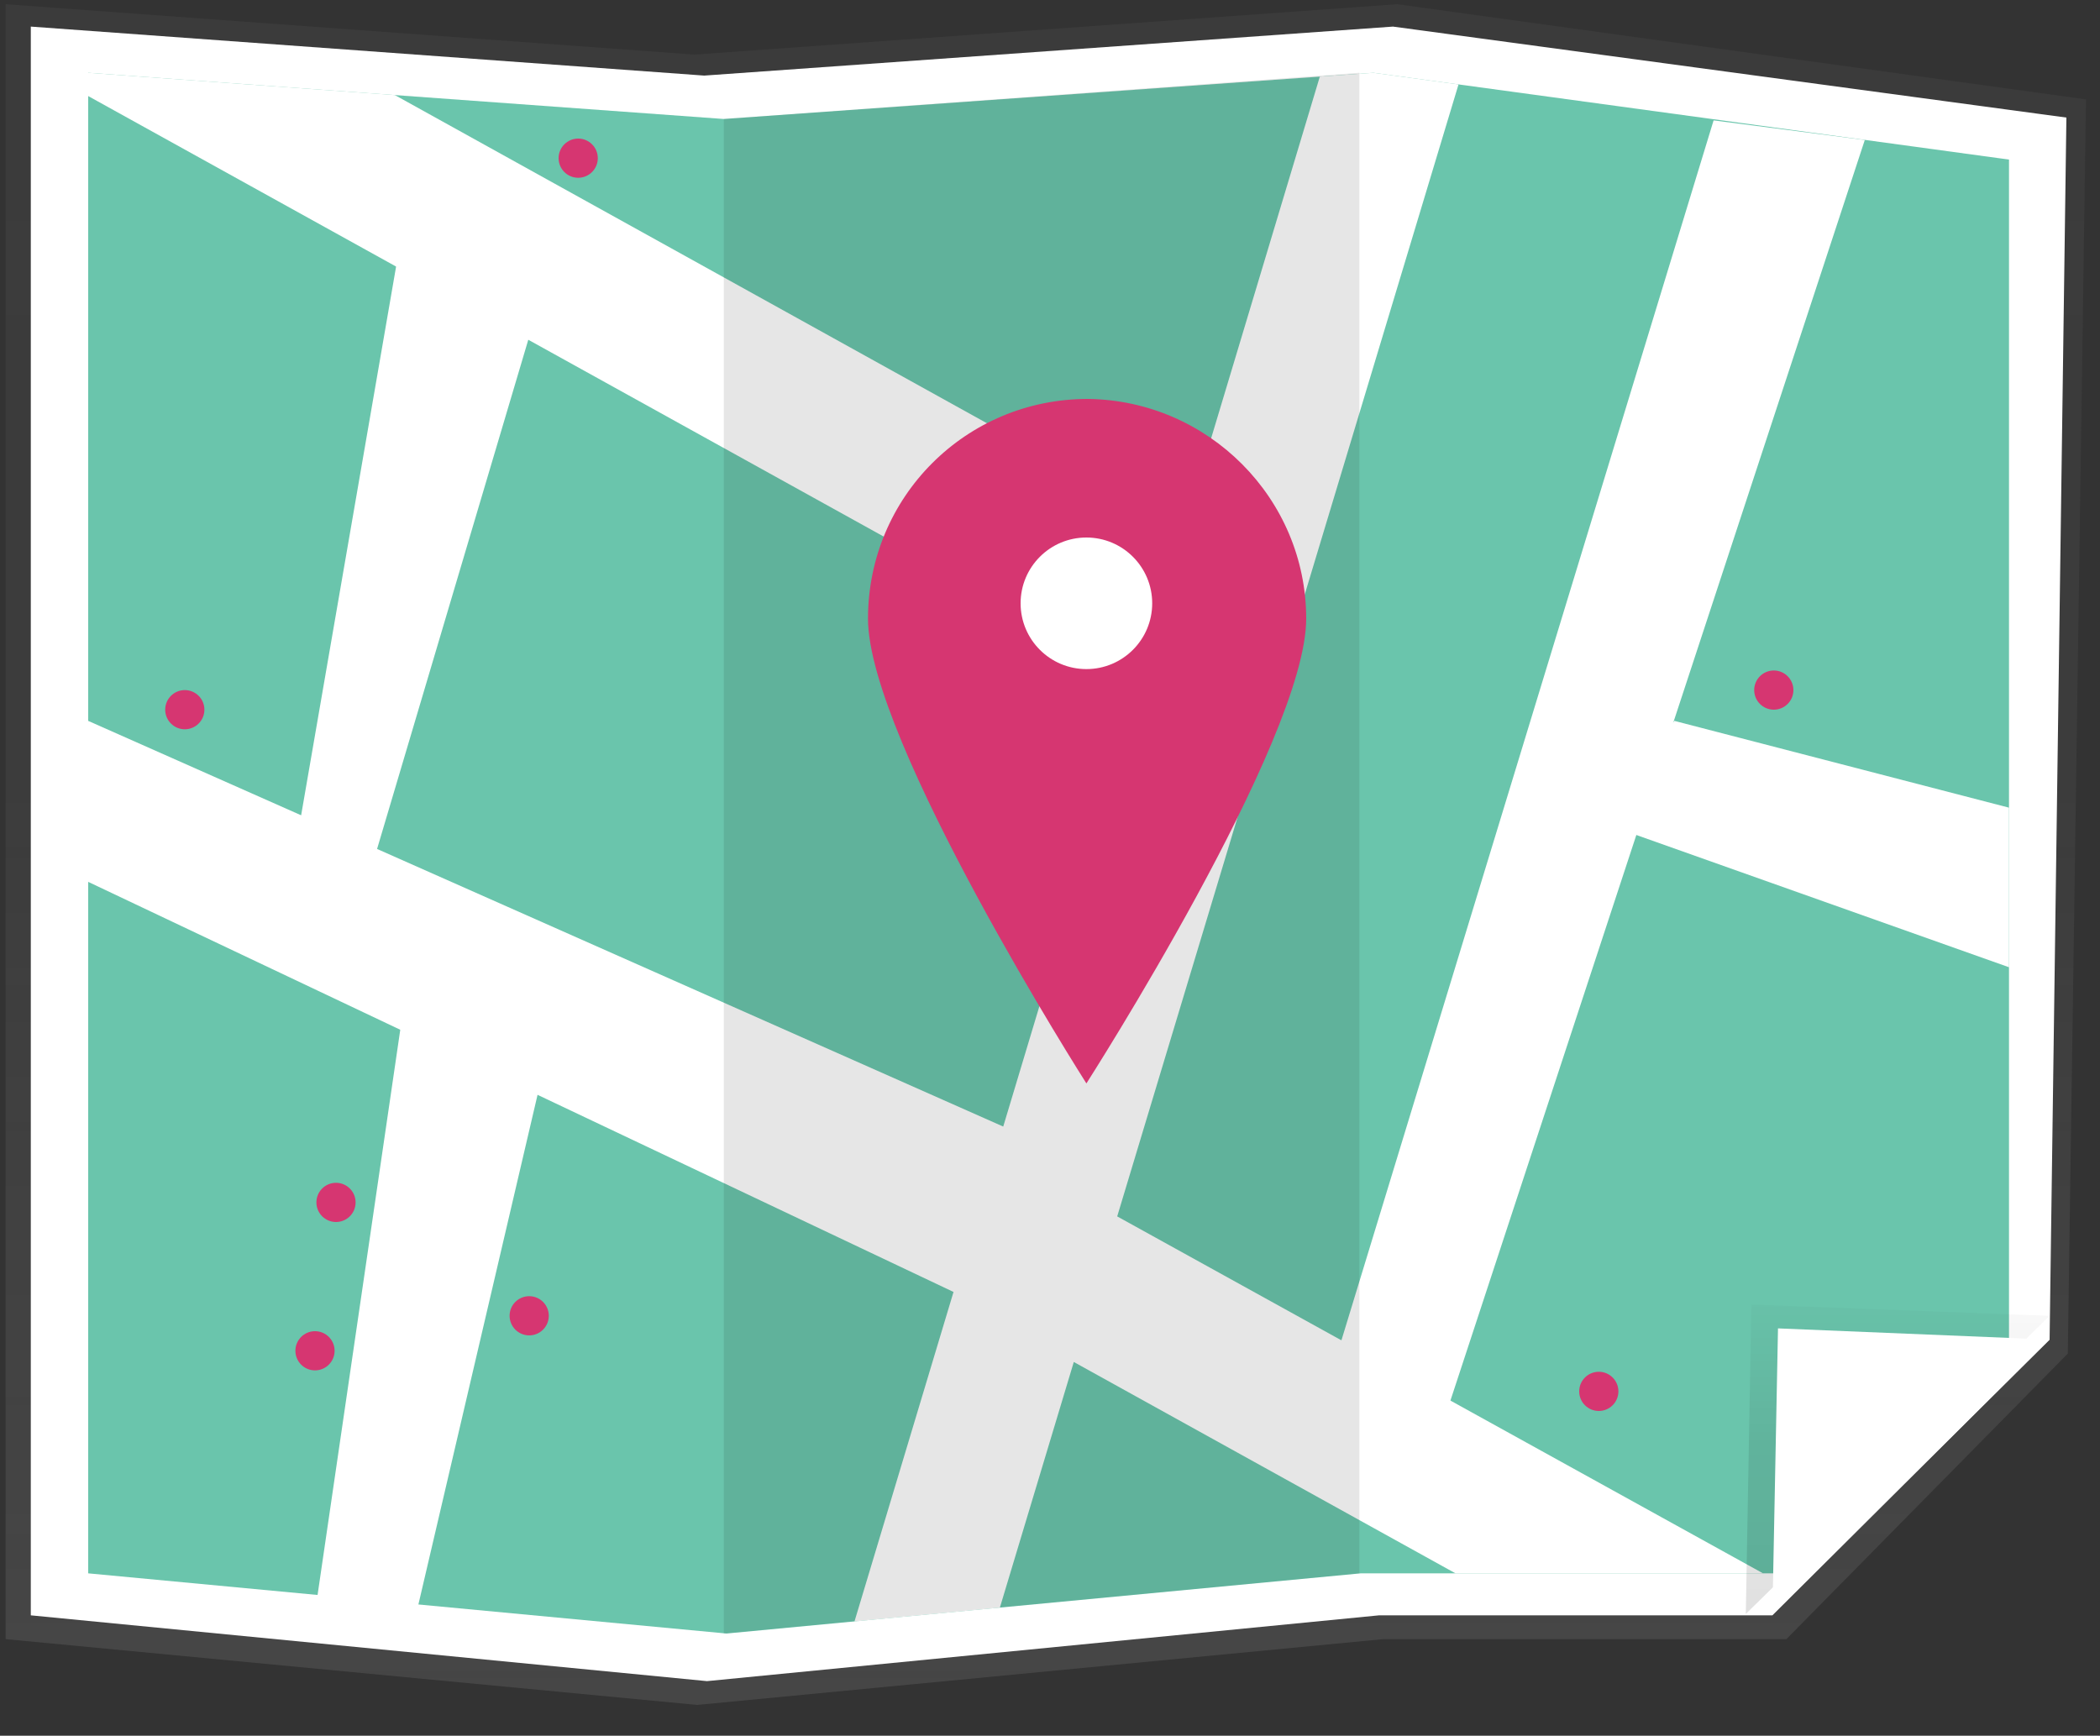 <?xml version="1.0" encoding="utf-8"?>
<!-- Generator: Adobe Illustrator 24.0.2, SVG Export Plug-In . SVG Version: 6.00 Build 0)  -->
<svg version="1.1" id="Layer_1" xmlns="http://www.w3.org/2000/svg" xmlns:xlink="http://www.w3.org/1999/xlink" x="0px" y="0px"
	 viewBox="0 0 150 124" style="enable-background:new 0 0 150 124;" xml:space="preserve">
<rect x="0" y="0" width="150" height="124" fill="#333333" stroke="none"/>
<style type="text/css">
	.st0{fill:url(#SVGID_1_);}
	.st1{fill:#FFFFFF;}
	.st2{fill:#6AC5AC;}
	.st3{clip-path:url(#SVGID_3_);}
	.st4{fill:url(#SVGID_4_);}
	.st5{opacity:0.1;enable-background:new    ;}
	.st6{fill:#D63671;}
</style>
<g>
	
		<linearGradient id="SVGID_1_" gradientUnits="userSpaceOnUse" x1="74.685" y1="30.166" x2="74.685" y2="151.653" gradientTransform="matrix(1 0 0 -1 0 152)">
		<stop  offset="0" style="stop-color:#808080;stop-opacity:0.25"/>
		<stop  offset="0.535" style="stop-color:#808080;stop-opacity:0.12"/>
		<stop  offset="1" style="stop-color:#808080;stop-opacity:0.1"/>
	</linearGradient>
	<polygon class="st0" points="127.6,117.1 98.8,117.1 49.8,121.8 0.4,117.1 0.4,0.3 49.6,3.9 99.8,0.3 149,7.1 147.7,96.7 	"/>
	<polygon class="st1" points="126.6,115.4 98.5,115.4 50.5,120.1 2.2,115.4 2.2,1.9 50.3,5.4 99.5,1.9 147.6,8.4 146.4,95.7 	"/>
	<polygon class="st2" points="126.8,112.4 97.2,112.4 51.9,116.7 6.3,112.4 6.3,5.2 51.7,8.5 98.1,5.2 143.5,11.4 143.5,95.6 	"/>
	<g>
		<defs>
			<polygon id="SVGID_2_" points="126.8,112.4 97.2,112.4 51.9,116.7 6.3,112.4 6.3,5.2 51.7,8.5 98.1,5.2 143.5,11.4 143.5,95.6 
							"/>
		</defs>
		<clipPath id="SVGID_3_">
			<use xlink:href="#SVGID_2_"  style="overflow:visible;"/>
		</clipPath>
		<g class="st3">
			<polygon class="st1" points="184,144.5 79.8,86.9 106.3,-1 97.3,-4.6 84.5,38 -17.6,-18.6 -21.8,-8.7 81.3,48.4 57.8,126.6 
				66.8,130.2 76.7,97.3 179.8,154.4 			"/>
		</g>
	</g>
	
		<linearGradient id="SVGID_4_" gradientUnits="userSpaceOnUse" x1="135.53" y1="36.729" x2="135.53" y2="58.841" gradientTransform="matrix(1 0 0 -1 0 152)">
		<stop  offset="0" style="stop-color:#000000;stop-opacity:0.12"/>
		<stop  offset="0.551" style="stop-color:#000000;stop-opacity:9.000000e-02"/>
		<stop  offset="1" style="stop-color:#000000;stop-opacity:2.000000e-02"/>
	</linearGradient>
	<polygon class="st4" points="124.7,115.3 125.1,93.2 146.4,94 	"/>
	<polygon class="st1" points="6.3,51.5 71.7,80.5 76,89.5 71.7,94 6.3,63 	"/>
	<polygon class="st1" points="126.6,115.3 127,94.9 146.4,95.7 	"/>
	<polygon class="st1" points="95.1,98.1 122.4,8.6 133.2,10 102.7,102.8 	"/>
	<polyline class="st5" points="51.7,116.7 97.1,112.4 97.1,5.2 51.7,8.5 	"/>
	<path class="st6" d="M93.3,44.2c0,8.7-15.7,33.2-15.7,33.2S62,52.9,62,44.2c0-8.7,7-15.7,15.7-15.7C86.3,28.6,93.3,35.6,93.3,44.2
		C93.3,44.2,93.3,44.2,93.3,44.2L93.3,44.2z"/>
	<circle class="st1" cx="77.6" cy="43.1" r="4.7"/>
	<polygon class="st1" points="119.6,51.5 143.5,57.7 143.5,69.1 114.2,58.7 	"/>
	<polygon class="st1" points="28.6,73.5 22.5,115.2 29.4,116.7 38.4,78.2 38.4,72.7 	"/>
	<polygon class="st1" points="28.3,19 21.5,58.3 26.8,61.1 39.3,19 	"/>
	<circle class="st6" cx="41.3" cy="11.3" r="1.4"/>
	<circle class="st6" cx="24" cy="85.9" r="1.4"/>
	<circle class="st6" cx="22.5" cy="96.5" r="1.4"/>
	<circle class="st6" cx="37.8" cy="94" r="1.4"/>
	<circle class="st6" cx="13.2" cy="50.7" r="1.4"/>
	<circle class="st6" cx="126.7" cy="49.3" r="1.4"/>
	<circle class="st6" cx="114.2" cy="99.4" r="1.4"/>
</g>
</svg>
